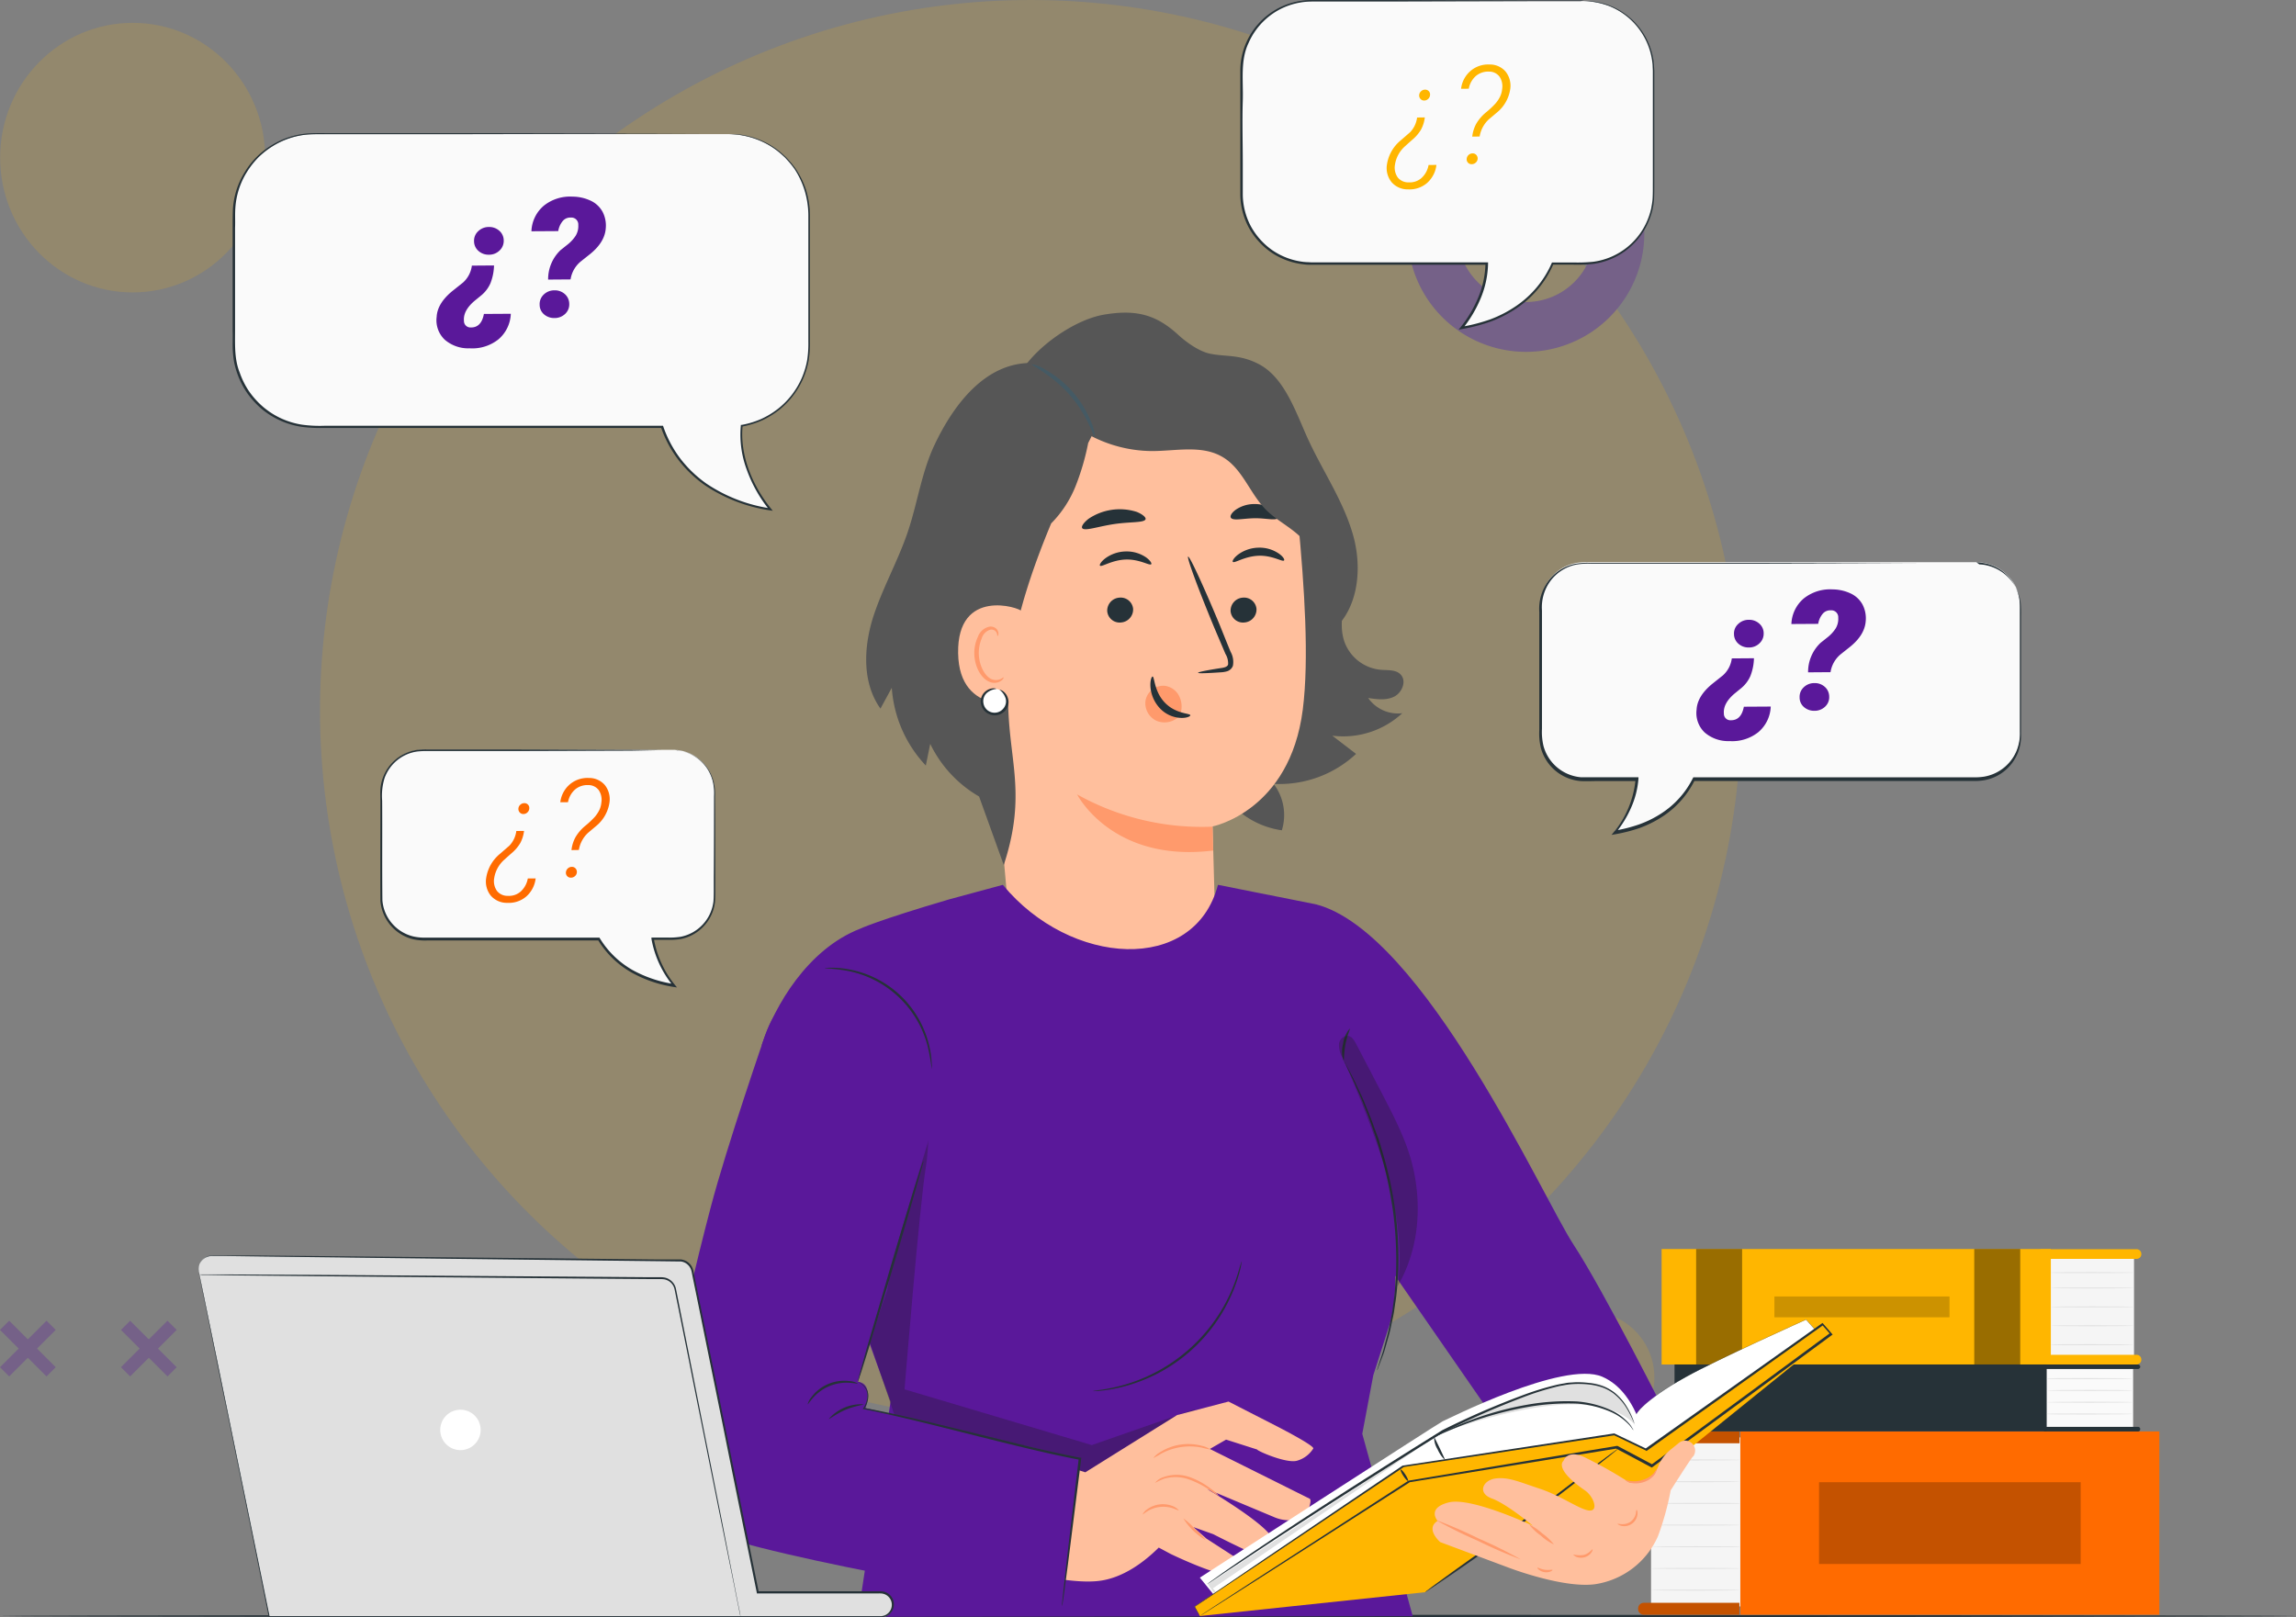 <svg xmlns="http://www.w3.org/2000/svg" width="502.424" height="354" viewBox="0 0 502.424 354">
  <rect x="0" y="0" width="502.424" height="354" fill="#808080" stroke="none"/>
  <g id="t4-i1" transform="translate(-180 -511)">
    <g id="Group_117228" data-name="Group 117228" transform="translate(561.029 511) rotate(90)" opacity="0.3">
      <ellipse id="Ellipse_5705" data-name="Ellipse 5705" cx="155.5" cy="155.5" rx="155.5" ry="155.5" fill="#ffb600" opacity="0.5"/>
      <ellipse id="Ellipse_5706" data-name="Ellipse 5706" cx="29.5" cy="29" rx="29.5" ry="29" transform="translate(5 323)" fill="#ffb600" opacity="0.5"/>
      <ellipse id="Ellipse_5707" data-name="Ellipse 5707" cx="14.5" cy="14.5" rx="14.5" ry="14.5" transform="translate(287 19)" fill="#ffb600" opacity="0.5"/>
      <g id="Group_117209" data-name="Group 117209" transform="translate(289.063 289.416)">
        <g id="Group_57690" data-name="Group 57690" transform="translate(0 0)">
          <g id="Group_57688" data-name="Group 57688" transform="translate(0 0)">
            <rect id="Rectangle_5195" data-name="Rectangle 5195" width="2.843" height="14.394" transform="translate(10.178 0) rotate(45)" fill="#5a189a"/>
          </g>
          <g id="Group_57689" data-name="Group 57689" transform="translate(0 0)">
            <rect id="Rectangle_5196" data-name="Rectangle 5196" width="2.843" height="14.394" transform="translate(12.188 10.178) rotate(135)" fill="#5a189a"/>
          </g>
        </g>
        <g id="Group_57693" data-name="Group 57693" transform="translate(0 26.475)">
          <g id="Group_57691" data-name="Group 57691" transform="translate(0 0)">
            <rect id="Rectangle_5197" data-name="Rectangle 5197" width="2.843" height="14.394" transform="translate(10.178 0) rotate(45)" fill="#5a189a"/>
          </g>
          <g id="Group_57692" data-name="Group 57692" transform="translate(0 0)">
            <rect id="Rectangle_5198" data-name="Rectangle 5198" width="2.843" height="14.394" transform="translate(12.188 10.178) rotate(135)" fill="#5a189a"/>
          </g>
        </g>
        <g id="Group_57696" data-name="Group 57696" transform="translate(0 52.95)">
          <g id="Group_57694" data-name="Group 57694" transform="translate(0 0)">
            <rect id="Rectangle_5199" data-name="Rectangle 5199" width="2.843" height="14.394" transform="translate(10.178 0) rotate(45)" fill="#5a189a"/>
          </g>
          <g id="Group_57695" data-name="Group 57695" transform="translate(0 0)">
            <rect id="Rectangle_5200" data-name="Rectangle 5200" width="2.843" height="14.394" transform="translate(12.188 10.178) rotate(135)" fill="#5a189a"/>
          </g>
        </g>
        <g id="Group_57699" data-name="Group 57699" transform="translate(0 79.425)">
          <g id="Group_57697" data-name="Group 57697" transform="translate(0 0)">
            <rect id="Rectangle_5201" data-name="Rectangle 5201" width="2.843" height="14.394" transform="translate(10.178 0) rotate(45)" fill="#5a189a"/>
          </g>
          <g id="Group_57698" data-name="Group 57698" transform="translate(0 0)">
            <rect id="Rectangle_5202" data-name="Rectangle 5202" width="2.843" height="14.394" transform="translate(12.188 10.178) rotate(135)" fill="#5a189a"/>
          </g>
        </g>
      </g>
      <g id="Group_117211" data-name="Group 117211" transform="translate(25.227 21.214)">
        <g id="Group_117210" data-name="Group 117210">
          <path id="Path_178449" data-name="Path 178449" d="M25.89,0A25.89,25.89,0,1,0,51.781,25.89,25.92,25.92,0,0,0,25.89,0Zm0,40.875A14.985,14.985,0,1,1,40.876,25.89,15,15,0,0,1,25.89,40.875Z" fill="#5a189a"/>
        </g>
      </g>
    </g>
    <g id="Group_117226" data-name="Group 117226" transform="translate(-2346.788 3964)">
      <g id="freepik--Table--inject-2">
        <path id="Path_178450" data-name="Path 178450" d="M3029.212-3099.307c0,.154-122.2.266-250.7.266s-251.722-.112-251.722-.266,123.178-.266,251.722-.266S3029.212-3099.45,3029.212-3099.307Z" fill="#263238"/>
      </g>
      <g id="freepik--Books--inject-2">
        <rect id="Rectangle_36618" data-name="Rectangle 36618" width="19.536" height="37.005" transform="translate(2888.081 -3138.409)" fill="#f5f5f5"/>
        <rect id="Rectangle_36619" data-name="Rectangle 36619" width="91.683" height="40.126" transform="translate(2907.627 -3139.709)" fill="#ff6b00"/>
        <rect id="Rectangle_36620" data-name="Rectangle 36620" width="57.257" height="17.9" transform="translate(2924.84 -3128.596)" fill="#c45200"/>
        <path id="Path_178451" data-name="Path 178451" d="M2886.425-3099.594h20.991v-2.6h-20.991a1.233,1.233,0,0,0-1.168,1.29v.01h0a1.235,1.235,0,0,0,1.159,1.3Z" fill="#c45200"/>
        <path id="Path_178452" data-name="Path 178452" d="M2907.443-3137.11H2886.27a1.07,1.07,0,0,1-1-1.126h0v-.347a1.07,1.07,0,0,1,1-1.126h21.173v2.6Z" fill="#c45200"/>
        <path id="Path_178453" data-name="Path 178453" d="M2888.091-3133.467c0,.062,4.37.113,9.763.113s9.763-.051,9.763-.113-4.37-.112-9.763-.112S2888.091-3133.467,2888.091-3133.467Z" fill="#e0e0e0"/>
        <path id="Path_178454" data-name="Path 178454" d="M2888.091-3128.708c0,.061,4.37.112,9.763.112s9.763-.051,9.763-.112-4.37-.113-9.763-.113S2888.091-3128.769,2888.091-3128.708Z" fill="#e0e0e0"/>
        <path id="Path_178455" data-name="Path 178455" d="M2888.091-3123.96c0,.062,4.37.113,9.763.113s9.763,0,9.763-.113-4.37-.112-9.763-.112S2888.091-3124.021,2888.091-3123.96Z" fill="#e0e0e0"/>
        <path id="Path_178456" data-name="Path 178456" d="M2888.091-3119.211c0,.061,4.37.112,9.763.112s9.763-.051,9.763-.112-4.37-.113-9.763-.113S2888.091-3119.273,2888.091-3119.211Z" fill="#e0e0e0"/>
        <path id="Path_178457" data-name="Path 178457" d="M2888.091-3114.463c0,.061,4.37.1,9.763.1s9.763,0,9.763-.1-4.37-.112-9.763-.112S2888.091-3114.535,2888.091-3114.463Z" fill="#e0e0e0"/>
        <path id="Path_178458" data-name="Path 178458" d="M2888.091-3109.725c0,.062,4.37.113,9.763.113s9.763-.051,9.763-.113-4.37-.112-9.763-.112S2888.091-3109.786,2888.091-3109.725Z" fill="#e0e0e0"/>
        <path id="Path_178459" data-name="Path 178459" d="M2888.091-3104.976c0,.061,4.37.112,9.763.112s9.763-.051,9.763-.112-4.37-.113-9.763-.113S2888.091-3105.038,2888.091-3104.976Z" fill="#e0e0e0"/>
        <rect id="Rectangle_36621" data-name="Rectangle 36621" width="18.85" height="22.401" transform="translate(2974.913 -3178.177)" fill="#f5f5f5"/>
        <rect id="Rectangle_36622" data-name="Rectangle 36622" width="85.174" height="25.277" transform="translate(2890.394 -3179.63)" fill="#ffb600"/>
        <path id="Path_178460" data-name="Path 178460" d="M2994.336-3177.471h-21.05v-2.118h21.05a1.023,1.023,0,0,1,1.024,1.023h0a1.023,1.023,0,0,1-.949,1.092C2994.386-3177.472,2994.361-3177.471,2994.336-3177.471Z" fill="#ffb600"/>
        <path id="Path_178461" data-name="Path 178461" d="M2994.336-3154.364h-21.05v-2.118h21.05a1.023,1.023,0,0,1,1.024,1.023h0a1.025,1.025,0,0,1-.949,1.093C2994.386-3154.364,2994.361-3154.364,2994.336-3154.364Z" fill="#ffb600"/>
        <g id="Group_117216" data-name="Group 117216" opacity="0.4">
          <rect id="Rectangle_36623" data-name="Rectangle 36623" width="10.06" height="25.277" transform="translate(2958.805 -3179.63)"/>
        </g>
        <g id="Group_117217" data-name="Group 117217" opacity="0.4">
          <rect id="Rectangle_36624" data-name="Rectangle 36624" width="10.06" height="25.277" transform="translate(2897.946 -3179.63)"/>
        </g>
        <path id="Path_178462" data-name="Path 178462" d="M2993.763-3174.462c0,.061-4.093.1-9.108.1s-9.107,0-9.107-.1,4.093-.113,9.107-.113S2993.763-3174.534,2993.763-3174.462Z" fill="#e0e0e0"/>
        <path id="Path_178463" data-name="Path 178463" d="M2993.763-3171.106c0,.062-4.093.113-9.108.113s-9.107-.051-9.107-.113,4.093-.112,9.107-.112S2993.763-3171.167,2993.763-3171.106Z" fill="#e0e0e0"/>
        <path id="Path_178464" data-name="Path 178464" d="M2993.763-3166.971c0,.061-4.093.112-9.108.112s-9.107-.051-9.107-.112,4.093-.113,9.107-.113S2993.763-3167.033,2993.763-3166.971Z" fill="#e0e0e0"/>
        <path id="Path_178465" data-name="Path 178465" d="M2993.763-3162.837c0,.061-4.093.113-9.108.113s-9.107-.052-9.107-.113,4.093-.113,9.107-.113S2993.763-3162.9,2993.763-3162.837Z" fill="#e0e0e0"/>
        <path id="Path_178466" data-name="Path 178466" d="M2993.763-3158.692c0,.061-4.093.112-9.108.112s-9.107,0-9.107-.112,4.093-.113,9.107-.113S2993.763-3158.754,2993.763-3158.692Z" fill="#e0e0e0"/>
        <g id="Group_117218" data-name="Group 117218" opacity="0.2">
          <rect id="Rectangle_36625" data-name="Rectangle 36625" width="38.315" height="4.554" transform="translate(2915.077 -3169.243)"/>
        </g>
        <rect id="Rectangle_36626" data-name="Rectangle 36626" width="19.137" height="13.652" transform="translate(2974.432 -3153.862)" fill="#fafafa"/>
        <rect id="Rectangle_36627" data-name="Rectangle 36627" width="81.439" height="14.644" transform="translate(2893.219 -3154.364)" fill="#263238"/>
        <path id="Path_178467" data-name="Path 178467" d="M2974.053-3153.371h20.57a.491.491,0,0,0,.5-.481v-.01h0a.5.5,0,0,0-.5-.5h-20.57Z" fill="#263238"/>
        <path id="Path_178468" data-name="Path 178468" d="M2974.053-3140.7h20.631a.43.43,0,0,1,.43.43h0v.133a.43.43,0,0,1-.43.43h-20.631v-.993Z" fill="#263238"/>
        <path id="Path_178469" data-name="Path 178469" d="M2993.569-3151.273c0,.061-4.237.112-9.456.112s-9.466,0-9.466-.112,4.237-.113,9.466-.113S2993.569-3151.334,2993.569-3151.273Z" fill="#e0e0e0"/>
        <path id="Path_178470" data-name="Path 178470" d="M2993.569-3148.684c0,.061-4.237.113-9.456.113s-9.466-.052-9.466-.113,4.237-.113,9.466-.113S2993.569-3148.745,2993.569-3148.684Z" fill="#e0e0e0"/>
        <path id="Path_178471" data-name="Path 178471" d="M2993.569-3146.1c0,.061-4.237.112-9.456.112s-9.466-.051-9.466-.112,4.237-.113,9.466-.113S2993.569-3146.167,2993.569-3146.1Z" fill="#e0e0e0"/>
        <path id="Path_178472" data-name="Path 178472" d="M2993.569-3143.526c0,.071-4.237.112-9.456.112s-9.466,0-9.466-.112,4.237-.1,9.466-.1S2993.569-3143.588,2993.569-3143.526Z" fill="#e0e0e0"/>
      </g>
      <path id="Path_178473" data-name="Path 178473" d="M2968.859-3320.383v28.112h0a9.6,9.6,0,0,1-9.6,9.6h-61.882c-1.945,4.073-6.662,9.957-17.295,11.666,0,0,4.482-5.147,4.861-11.666h-11.472a9.6,9.6,0,0,1-9.6-9.6v-28.081h0a9.6,9.6,0,0,1,9.6-9.6h85.788A9.6,9.6,0,0,1,2968.859-3320.383Z" fill="#fafafa"/>
      <path id="Path_178474" data-name="Path 178474" d="M2959.915-3329.47a7.888,7.888,0,0,1,1.73.235,9.642,9.642,0,0,1,7.317,8.187,25.352,25.352,0,0,1,.081,2.814v25.819a10.285,10.285,0,0,1-.808,4.462,10,10,0,0,1-2.886,3.756,9.675,9.675,0,0,1-4.492,1.985,13.944,13.944,0,0,1-2.518.144h-60.951l.235-.144a20.113,20.113,0,0,1-7.1,7.972,24.567,24.567,0,0,1-4.953,2.467,34.954,34.954,0,0,1-5.434,1.381l-.7.123.45-.563a21.182,21.182,0,0,0,4.8-11.513l.266.287h-8.381c-1.331,0-2.62.082-3.981,0a9.865,9.865,0,0,1-8.627-7.266,13.454,13.454,0,0,1-.338-3.868v-25.881a10.232,10.232,0,0,1,1.965-6.764,9.772,9.772,0,0,1,5.792-3.736,15.418,15.418,0,0,1,3.4-.225h39.061l33.239.082h0l-33.239.092h-38.979a14.723,14.723,0,0,0-3.295.225,9.346,9.346,0,0,0-5.506,3.551,9.743,9.743,0,0,0-1.852,6.478v25.881a13.29,13.29,0,0,0,.327,3.735,9.313,9.313,0,0,0,8.187,6.867h12.6v.286a19.057,19.057,0,0,1-1.616,6.386,23.468,23.468,0,0,1-3.316,5.434l-.235-.43a32.243,32.243,0,0,0,5.331-1.361,23.241,23.241,0,0,0,4.851-2.405,19.58,19.58,0,0,0,6.918-7.757l.071-.143h61.126a13.819,13.819,0,0,0,2.456-.133,9.413,9.413,0,0,0,7.081-5.485,10.033,10.033,0,0,0,.8-4.319v-25.819c0-.972.02-1.914-.062-2.794a9.54,9.54,0,0,0-7.163-8.187,15.689,15.689,0,0,0-2.3-.337Z" fill="#263238"/>
      <path id="Path_178475" data-name="Path 178475" d="M2873.375-3452.754h-59.661a15.268,15.268,0,0,0-15.269,15.268v26.966a15.259,15.259,0,0,0,15.259,15.258h38.478c0,7.8-5.506,14.092-5.506,14.092,12.833-2.047,17.94-9.518,19.9-14.092h6.847a15.257,15.257,0,0,0,15.268-15.248v-27.027a15.268,15.268,0,0,0-15.319-15.217Z" fill="#fafafa"/>
      <path id="Path_178476" data-name="Path 178476" d="M2873.375-3452.754a3.563,3.563,0,0,1,.389,0h1.136a15.807,15.807,0,0,1,4.3,1.023,15.352,15.352,0,0,1,9.518,12.853c0,.451.051.911.071,1.372v24.468c0,1.239,0,2.5-.061,3.8a18.151,18.151,0,0,1-.287,1.944,13.836,13.836,0,0,1-.552,1.9,15.412,15.412,0,0,1-12.455,10.151,30.653,30.653,0,0,1-4.441.164h-4.482l.215-.143a22.375,22.375,0,0,1-7.86,9.548,27.216,27.216,0,0,1-5.782,3.019,37.627,37.627,0,0,1-6.437,1.678l-.675.123.44-.543a26.584,26.584,0,0,0,3.807-6.385,20.3,20.3,0,0,0,1.627-7.542l.266.266h-38.4a9.788,9.788,0,0,1-1.893-.123,15.535,15.535,0,0,1-6.959-2.651,16.028,16.028,0,0,1-4.871-5.485,15.833,15.833,0,0,1-1.791-6.989v-27.1a15.343,15.343,0,0,1,1.31-6.294,15.588,15.588,0,0,1,8.739-8.278A16.247,16.247,0,0,1,2814-3453h16.077l31.724.082h11.615l-.767.164H2861.8l-31.724.082H2814a15.558,15.558,0,0,0-5.6,1.023,15.1,15.1,0,0,0-8.412,8.1c-1.822,3.8-1.106,8.258-1.249,12.649s0,8.954,0,13.58v7.02a15.242,15.242,0,0,0,1.729,6.744,15.485,15.485,0,0,0,4.708,5.3,15.2,15.2,0,0,0,6.723,2.558c.6.082,1.228.072,1.832.123h38.683v.266a20.747,20.747,0,0,1-1.668,7.726,27.171,27.171,0,0,1-3.9,6.529l-.235-.419a38.487,38.487,0,0,0,6.345-1.648,26.386,26.386,0,0,0,5.669-2.957,21.964,21.964,0,0,0,7.716-9.333l.061-.144h4.667a34.068,34.068,0,0,0,4.38-.153,15,15,0,0,0,12.127-9.835,14.888,14.888,0,0,0,.542-1.862c.113-.624.225-1.259.287-1.883.092-1.259.061-2.528.071-3.766v-24.458l-.061-1.351a15.228,15.228,0,0,0-9.3-12.731A16.782,16.782,0,0,0,2873.375-3452.754Z" fill="#263238"/>
      <g id="Group_117219" data-name="Group 117219">
        <path id="Path_178477" data-name="Path 178477" d="M2674.011-3288.892a9.15,9.15,0,0,1,9.149,9.149v23.046a9.138,9.138,0,0,1-9.149,9.128H2669.6a22.6,22.6,0,0,0,4.738,10.234c-9.4-1.566-14.143-6.325-16.5-10.234h-38.5a9.138,9.138,0,0,1-9.139-9.138v-23.036h0a9.149,9.149,0,0,1,9.149-9.149Z" fill="#fafafa"/>
        <path id="Path_178478" data-name="Path 178478" d="M2675-3288.759a9.339,9.339,0,0,1,2.9.788,9.209,9.209,0,0,1,3.7,3.07,9.482,9.482,0,0,1,1.31,2.8,11.653,11.653,0,0,1,.348,3.48c.051,4.912.051,10.878.051,17.714v2.609a27.009,27.009,0,0,1-.062,2.712,9.2,9.2,0,0,1-2.292,5.117,9.374,9.374,0,0,1-5.117,2.978,14.89,14.89,0,0,1-3.07.184h-3.131l.225-.266a22,22,0,0,0,4.666,10.193l.4.5-.624-.1a27.648,27.648,0,0,1-9.282-3.152,20.31,20.31,0,0,1-7.388-7.164l.215.133h-37.588a12.256,12.256,0,0,1-2.978-.245,9.417,9.417,0,0,1-7.246-8.4c-.051-7.614,0-14.879,0-21.838,0-.88-.061-1.72,0-2.61a8.726,8.726,0,0,1,.553-2.558,9.375,9.375,0,0,1,7.491-6.059,16.019,16.019,0,0,1,2.405-.092h19.485l24.908.082,6.775.051h0l-6.806.133-24.908.082H2620.4a17.753,17.753,0,0,0-2.343.1,8.9,8.9,0,0,0-7.1,5.771,13.084,13.084,0,0,0-.542,5c.051,6.938-.031,14.275.051,21.8a8.863,8.863,0,0,0,6.846,7.921,11.464,11.464,0,0,0,2.856.235h37.792l.072.123a19.962,19.962,0,0,0,7.163,6.969,27.01,27.01,0,0,0,9.118,3.07l-.225.4a22.383,22.383,0,0,1-4.748-10.305v-.266h3.4a16.1,16.1,0,0,0,3.008-.174,8.966,8.966,0,0,0,7.164-7.747c.071-.88.071-1.78.071-2.661v-2.609c.051-6.836.051-12.8.051-17.714a11.428,11.428,0,0,0-.307-3.418,9.3,9.3,0,0,0-1.248-2.753,9.2,9.2,0,0,0-3.592-3.07,10.553,10.553,0,0,0-3.868-.952A4.457,4.457,0,0,1,2675-3288.759Z" fill="#263238"/>
      </g>
      <path id="Path_178479" data-name="Path 178479" d="M2686.255-3423.65h-90.649a17.623,17.623,0,0,0-17.623,17.622h0v28.859a17.632,17.632,0,0,0,17.623,17.632h76.1c1.628,4.831,7.01,15.351,23.681,18.052,0,0-7.327-8.4-6.253-18.307a17.624,17.624,0,0,0,14.747-17.4v-28.858A17.623,17.623,0,0,0,2686.255-3423.65Z" fill="#fafafa"/>
      <path id="Path_178480" data-name="Path 178480" d="M2686.255-3423.65h1.473a16.811,16.811,0,0,1,4.206.839,17.234,17.234,0,0,1,6.018,3.449l.777.706c.256.256.491.532.747.809a19.836,19.836,0,0,1,1.433,1.79,19.164,19.164,0,0,1,2.231,4.513,19.618,19.618,0,0,1,.88,5.547v27.733a24.633,24.633,0,0,1-.256,4.042,17.916,17.916,0,0,1-6.4,10.879,19.082,19.082,0,0,1-3.837,2.364,19.618,19.618,0,0,1-4.421,1.35l.184-.194c-.614,6.222,1.955,12.843,6.212,18.134l.389.491-.6-.1a34.652,34.652,0,0,1-14.215-5.475,26.645,26.645,0,0,1-5.792-5.516,25.608,25.608,0,0,1-3.868-7.225l.235.174h-73.917a31.236,31.236,0,0,1-4.881-.236,17.843,17.843,0,0,1-8.791-3.909,19.315,19.315,0,0,1-3.224-3.551,17.987,17.987,0,0,1-2.138-4.247,19.051,19.051,0,0,1-.645-2.272,20.483,20.483,0,0,1-.3-2.343c-.123-1.576,0-3.07-.061-4.636v-22.36c0-1.443,0-2.886.061-4.35a17.335,17.335,0,0,1,2.61-8.115,17.312,17.312,0,0,1,5.864-5.853,17.654,17.654,0,0,1,7.644-2.559c1.341-.092,2.651-.092,3.95-.082h32.226l41.1.082h11.165l-11.165.051-41.1.082h-32.185c-1.3,0-2.609,0-3.9.092a17.208,17.208,0,0,0-7.45,2.508,18.091,18.091,0,0,0-3.183,2.486,18.486,18.486,0,0,0-2.527,3.224,16.883,16.883,0,0,0-2.518,7.89c-.1,1.4,0,2.865-.061,4.319v22.606c0,3.07-.154,6.14,1.023,9.077a17.55,17.55,0,0,0,2.047,4.093,18.214,18.214,0,0,0,3.131,3.449,17.183,17.183,0,0,0,8.494,3.848,28.735,28.735,0,0,0,4.8.235h74.152l.062.174a25.246,25.246,0,0,0,3.776,7.071,26.328,26.328,0,0,0,5.68,5.424,34.087,34.087,0,0,0,14.009,5.414l-.215.378a30.1,30.1,0,0,1-4.994-8.872,21.852,21.852,0,0,1-1.289-9.62V-3360h.164a18.681,18.681,0,0,0,4.318-1.31,18.46,18.46,0,0,0,3.756-2.3,17.52,17.52,0,0,0,5.117-6.7,17.816,17.816,0,0,0,1.166-3.909,23.66,23.66,0,0,0,.256-3.981v-27.733a19.063,19.063,0,0,0-.849-5.464,18.671,18.671,0,0,0-2.108-4.513,19.2,19.2,0,0,0-1.4-1.781c-.246-.266-.481-.542-.727-.8l-.767-.706a17.218,17.218,0,0,0-5.936-3.47,18.177,18.177,0,0,0-4.175-.9Z" fill="#263238"/>
      <g id="freepik--Character--inject-2">
        <path id="Path_178481" data-name="Path 178481" d="M2833.639-3296.9a7.963,7.963,0,0,1-7.461-3.336c1.924.3,4,.573,5.731-.317s2.722-3.439,1.361-4.831c-1.023-1.084-2.814-.9-4.329-1.023a9.352,9.352,0,0,1-7.961-6.14c-1.28-3.684-.1-7.706.358-11.584a31.912,31.912,0,0,0-13.365-29.361l-24.274-14.03c-8.811,11.257-11.554,26.464-9.732,40.648s7.849,27.518,15.084,39.911a47.006,47.006,0,0,0,7.327,10.08,18.7,18.7,0,0,0,10.909,5.608,11.259,11.259,0,0,0-1.8-10.162,24.558,24.558,0,0,0,18.042-6.56l-5.209-3.991A18.994,18.994,0,0,0,2833.639-3296.9Z" fill="#565656"/>
        <path id="Path_178482" data-name="Path 178482" d="M2740.124-3336.5c.43-10.152,6.744-18.645,16.507-21.439l30.445-8.7c13.211-1.811,22.514,14.245,23.772,27.518,1.392,14.757,2.426,30.333,1.024,41.416-2.835,22.278-19.741,25.584-19.741,25.584s.563,20.078.737,26.556l-15.494,32.42-30.005-41.416-7.317-81.674C2740.032-3336.613,2740.1-3336,2740.124-3336.5Z" fill="#ffbf9d"/>
        <path id="Path_178483" data-name="Path 178483" d="M2801.74-3319.718a2.855,2.855,0,0,1-2.66,2.958,2.722,2.722,0,0,1-3-2.41l-.007-.067a2.865,2.865,0,0,1,2.651-2.957,2.733,2.733,0,0,1,3.013,2.419Z" fill="#263238"/>
        <path id="Path_178484" data-name="Path 178484" d="M2807.768-3330.34c-.338.389-2.538-1.146-5.6-1.024s-5.26,1.709-5.6,1.341c-.174-.164.163-.839,1.125-1.586a7.807,7.807,0,0,1,4.462-1.525,7.473,7.473,0,0,1,4.472,1.289C2807.6-3331.169,2807.942-3330.5,2807.768-3330.34Z" fill="#263238"/>
        <path id="Path_178485" data-name="Path 178485" d="M2774.744-3319.718a2.855,2.855,0,0,1-2.66,2.958,2.724,2.724,0,0,1-3-2.41l-.006-.067a2.855,2.855,0,0,1,2.65-2.957,2.733,2.733,0,0,1,3.014,2.419Z" fill="#263238"/>
        <path id="Path_178486" data-name="Path 178486" d="M2778.705-3329.511c-.338.389-2.548-1.136-5.6-1.024s-5.26,1.709-5.608,1.341c-.164-.164.174-.839,1.136-1.586a7.789,7.789,0,0,1,4.462-1.525,7.506,7.506,0,0,1,4.472,1.289C2778.5-3330.34,2778.879-3329.675,2778.705-3329.511Z" fill="#263238"/>
        <path id="Path_178487" data-name="Path 178487" d="M2788.959-3305.749c0-.164,1.872-.553,4.943-1.023.777-.1,1.514-.287,1.627-.819a3.972,3.972,0,0,0-.584-2.3l-2.5-5.874c-3.469-8.381-6.007-15.268-5.669-15.411s3.428,6.539,6.9,14.91c.829,2.047,1.638,4.093,2.4,5.925a4.518,4.518,0,0,1,.5,3.07,1.983,1.983,0,0,1-1.248,1.187,5.905,5.905,0,0,1-1.32.225C2790.9-3305.647,2788.979-3305.575,2788.959-3305.749Z" fill="#263238"/>
        <path id="Path_178488" data-name="Path 178488" d="M2762.484-3279.131s7.645,15.022,29.78,12.28l-.143-5.219A55.95,55.95,0,0,1,2762.484-3279.131Z" fill="#ff9a6c"/>
        <path id="Path_178489" data-name="Path 178489" d="M2777.477-3339.376c-.277.839-3.347.542-6.928,1.084s-6.448,1.607-6.949.88c-.225-.348.256-1.146,1.4-2.046a12.207,12.207,0,0,1,10.571-1.494C2776.863-3340.41,2777.548-3339.776,2777.477-3339.376Z" fill="#263238"/>
        <path id="Path_178490" data-name="Path 178490" d="M2806.509-3339.673c-.522.716-2.65.061-5.188.1s-4.667.614-5.178-.1c-.236-.348.082-1.024,1.023-1.74a7.167,7.167,0,0,1,4.175-1.269,7.282,7.282,0,0,1,4.176,1.269C2806.417-3340.717,2806.734-3340.011,2806.509-3339.673Z" fill="#263238"/>
        <path id="Path_178491" data-name="Path 178491" d="M2777.477-3299.773a3.981,3.981,0,0,1,4.032-3.141,4.091,4.091,0,0,1,3.274,2.19,5.116,5.116,0,0,1,.3,3.991l-.051.286a4.553,4.553,0,0,1-5.117,1.228A4.236,4.236,0,0,1,2777.477-3299.773Z" fill="#ff9a6c"/>
        <path id="Path_178492" data-name="Path 178492" d="M2787.26-3296.447c0-.47-3.07-.235-5.506-2.7s-2.313-5.792-2.753-5.782c-.194,0-.542.778-.47,2.18a7.7,7.7,0,0,0,2.128,4.83,6.663,6.663,0,0,0,4.595,2.046C2786.554-3295.833,2787.291-3296.242,2787.26-3296.447Z" fill="#263238"/>
        <path id="Path_178493" data-name="Path 178493" d="M2750.358-3371.827c3.428-5.444,11.512-11.124,17.847-12.28,7.225-1.259,11.574,0,16.323,4.308,0,0,3.694,3.561,7.163,4.237s6.355.1,10.49,2.22c5.638,2.886,8.115,10.428,10.724,16.2,3.255,7.164,7.88,13.774,10,21.358s1.023,16.905-5.394,21.49c1.095-5.813,2.047-12.209-.388-17.469a15.214,15.214,0,0,1-.389,6.294c-1.2-3.408-2.456-6.928-4.933-9.568-2.333-2.487-5.567-3.971-7.982-6.386-3.531-3.551-5.117-8.965-9.466-11.533-4.472-2.682-10.121-1.351-15.351-1.321a29.407,29.407,0,0,1-22.851-11.011l1.289-.112A36.755,36.755,0,0,1,2750.358-3371.827Z" fill="#565656"/>
        <path id="Path_178494" data-name="Path 178494" d="M2717.743-3317.579c2.047-6.529,5.485-12.495,7.675-18.953,2.129-6.293,3.009-13.017,5.834-19.024,3.806-8.084,10.919-18.553,21.992-17.98l.757.665a23.823,23.823,0,0,1,11.165,1.33l.174,8.638,2.118,1.872c-.89,1.709-1.729,3.367-2.548,4.994a53.471,53.471,0,0,1-2.784,9.507,24.55,24.55,0,0,1-5.311,8.085c-19.086,45.693-1.781,48.579-10.377,74.766l-5.4-14.992a26.735,26.735,0,0,1-10.694-11.523c-.317,1.576-.645,3.162-.962,4.749a27.566,27.566,0,0,1-7.45-17.019l-2.477,4.554C2715.482-3303.477,2715.758-3311.06,2717.743-3317.579Z" fill="#565656"/>
        <path id="Path_178495" data-name="Path 178495" d="M2750.307-3319.247c-.3-.747-14.092-5.281-13.857,9.21.225,14.1,14.327,10.93,14.389,10.52S2750.307-3319.247,2750.307-3319.247Z" fill="#ffbf9d"/>
        <path id="Path_178496" data-name="Path 178496" d="M2746.387-3304.756c-.061,0-.246.174-.655.378a2.466,2.466,0,0,1-1.832.072c-1.5-.522-2.8-2.865-2.916-5.4a8.184,8.184,0,0,1,.614-3.531,2.845,2.845,0,0,1,1.811-1.924,1.249,1.249,0,0,1,1.463.645c.195.4.113.675.185.706s.307-.246.174-.829a1.6,1.6,0,0,0-.563-.87,1.914,1.914,0,0,0-1.372-.337,3.467,3.467,0,0,0-2.527,2.241,8.371,8.371,0,0,0-.768,3.95c.144,2.835,1.648,5.465,3.7,6.017a2.619,2.619,0,0,0,2.241-.419C2746.367-3304.367,2746.438-3304.736,2746.387-3304.756Z" fill="#ff9a6c"/>
        <path id="Path_178497" data-name="Path 178497" d="M2744.852-3302.218a2.793,2.793,0,0,0-3.2,2.313,2.793,2.793,0,0,0,2.313,3.2,2.794,2.794,0,0,0,3.2-2.313,2.794,2.794,0,0,0-1.648-3.009" fill="#fff"/>
        <path id="Path_178498" data-name="Path 178498" d="M2745.517-3302.024a3.781,3.781,0,0,1,1.32,1.852,2.4,2.4,0,0,1-.481,2.231,2.464,2.464,0,0,1-3.465.393,2.464,2.464,0,0,1-.915-1.651,2.424,2.424,0,0,1,.768-2.149,3.8,3.8,0,0,1,2.108-.87,1.213,1.213,0,0,0-.665-.133,2.87,2.87,0,0,0-1.74.665,2.8,2.8,0,0,0-1.023,2.568,3.07,3.07,0,0,0,3.441,2.648,3.07,3.07,0,0,0,1.972-1.092,2.8,2.8,0,0,0,.471-2.743,2.833,2.833,0,0,0-1.126-1.484C2745.753-3302.034,2745.527-3302.065,2745.517-3302.024Z" fill="#263238"/>
        <path id="Path_178499" data-name="Path 178499" d="M2766.343-3357.5c-.287.112-1.587-4.667-5.516-9.1s-8.423-6.437-8.279-6.693a7.887,7.887,0,0,1,2.978,1.188,22.907,22.907,0,0,1,10.039,11.5A8.027,8.027,0,0,1,2766.343-3357.5Z" fill="#455a64"/>
        <path id="Path_178500" data-name="Path 178500" d="M2814.717-3255.082c-1.341-.348,15.544,78.685,15.544,78.685l27.631,39.911H2884.3l7.593-5.874s-14.132-28.122-20.8-38.273S2838.295-3249.024,2814.717-3255.082Z" fill="#5a189a"/>
        <path id="Path_178501" data-name="Path 178501" d="M2814.717-3255.082l-21.409-4.258c-5.117,19.628-32.328,17.9-47.074,0l-11.81,3.2c-15.78,4.647-19.444,6.417-19.444,6.417-11.492,4.492-18.645,16.834-21.49,25.389l28.173,78.124-7.164,47.074,121.432-.133-11.042-39.911,2.415-12.843,3.571-11.124c3.562-11.431-1.238-32.4-4.738-43.861l-3.807-16.619Z" fill="#5a189a"/>
        <g id="Group_117220" data-name="Group 117220" opacity="0.3">
          <path id="Path_178502" data-name="Path 178502" d="M2729.379-3222.038s1.371,16.373,0,24.56-4.656,48.559-4.656,48.559l40.985,12.2,22.514-7.849L2775.113-3113l-23.937,3.429-27.078-29.012-7-20.816,3.847-11.256Z" fill="#1a1a1a"/>
        </g>
        <path id="Path_178503" data-name="Path 178503" d="M2813.356-3124.993l-21.818-10.879,3.551-2.046,6.795,2.169c0,.307,6.334,3.07,8.668,2.467a6.142,6.142,0,0,0,3.612-2.682c.328-.634-8.023-4.9-8.023-4.9l-10.52-5.382-11.257,2.957-20.078,12.526-15.054-4.687c-.379.624-5.762,24.417-5.762,24.417s14.788,4.841,23.282,4.094c5.772-.481,10.725-4.493,13.6-7.348l2.579,1.382s9.435,4.594,13.447,4.779,1.412-3.592,1.412-3.592l-7.01-4.534-2.855-2.517,4.339,1.545s7.358,3.766,8.852,4.186c1.914.532,3.428.112,4.155-2.559s-14.327-11.492-14.327-11.492l14.665,6.14a8.282,8.282,0,0,0,4.329.624,3.5,3.5,0,0,0,3-1.872C2814.021-3124.891,2813.356-3124.993,2813.356-3124.993Z" fill="#ffbf9d"/>
        <path id="Path_178504" data-name="Path 178504" d="M2779.155-3133.876a4.89,4.89,0,0,1,1.484-1.279,11.483,11.483,0,0,1,9.21-1.382,4.635,4.635,0,0,1,1.791.788,18.1,18.1,0,0,1-1.883-.419,13.222,13.222,0,0,0-8.883,1.33A17.356,17.356,0,0,1,2779.155-3133.876Z" fill="#ff9a6c"/>
        <path id="Path_178505" data-name="Path 178505" d="M2793.523-3125.628a9.959,9.959,0,0,1-1.934-1.187,20.107,20.107,0,0,0-4.79-2.446,8.952,8.952,0,0,0-5.229-.112,16.534,16.534,0,0,0-2.047.941,3.881,3.881,0,0,1,1.9-1.289,8.525,8.525,0,0,1,5.526-.051,16.375,16.375,0,0,1,4.851,2.65A8.841,8.841,0,0,1,2793.523-3125.628Z" fill="#ff9a6c"/>
        <path id="Path_178506" data-name="Path 178506" d="M2784.732-3122.414a9.529,9.529,0,0,1-1.187-.44,6.726,6.726,0,0,0-2.906-.328,6.565,6.565,0,0,0-2.773.952c-.655.4-1.024.747-1.024.685a2.6,2.6,0,0,1,.839-1.023,5.874,5.874,0,0,1,6.048-.665C2784.425-3122.844,2784.773-3122.455,2784.732-3122.414Z" fill="#ff9a6c"/>
        <path id="Path_178507" data-name="Path 178507" d="M2790.627-3115.926a14.051,14.051,0,0,1-4.892-4.749,15.679,15.679,0,0,1,2.528,2.293A15.046,15.046,0,0,1,2790.627-3115.926Z" fill="#ff9a6c"/>
        <path id="Path_178508" data-name="Path 178508" d="M2731.548-3208.622c6.059-32.226-28.94-41.589-37.321-17.827,0,0-8.382,24.223-11.923,37.711-3.295,12.556-7.163,28.654-9.691,44.25-1.75,10.765,1.187,23.537,7.3,26.126,15.954,6.775,79.249,16.906,79.249,16.906l3.929-32.267-46.91-11.093s1.954-5.28-1.658-5.771l11.308-39.164Z" fill="#5a189a"/>
        <path id="Path_178509" data-name="Path 178509" d="M2714.52-3150.587l.419.2a2.28,2.28,0,0,1,.481.307,2.752,2.752,0,0,1,.594.532,3.075,3.075,0,0,1,.788,2.047,5.376,5.376,0,0,1-.911,2.865l-.092-.225c3.817.686,9.067,1.832,15.227,3.316l20.856,5.117c3.91.931,7.7,1.78,11.257,2.466h.246v.235l-2.906,23.108c-.379,2.824-.676,5.117-.891,6.713-.112.747-.2,1.341-.266,1.8a2.63,2.63,0,0,1-.122.614,4.669,4.669,0,0,1,0-.624c.051-.461.1-1.023.184-1.811.174-1.617.43-3.9.737-6.734.685-5.782,1.627-13.836,2.722-23.128l.2.287c-3.561-.676-7.368-1.525-11.257-2.446-7.593-1.812-14.685-3.643-20.835-5.168s-11.38-2.722-15.177-3.48h-.2l.112-.184a5.168,5.168,0,0,0,.921-2.7,2.98,2.98,0,0,0-.675-1.955,3.367,3.367,0,0,0-.542-.542,2.7,2.7,0,0,0-.461-.338A2.027,2.027,0,0,1,2714.52-3150.587Z" fill="#263238"/>
        <path id="Path_178510" data-name="Path 178510" d="M2728.857-3198.859a1.554,1.554,0,0,1-.092.5l-.41,1.443-1.463,5.2c-1.248,4.38-3.009,10.428-4.994,17.09s-3.8,12.69-5.117,17.049c-.665,2.108-1.217,3.848-1.617,5.117-.194.552-.348,1.023-.47,1.392a2.113,2.113,0,0,1-.2.47,1.581,1.581,0,0,1,.092-.5l.369-1.423c.368-1.31.859-3.07,1.453-5.2,1.259-4.38,3.07-10.428,4.994-17.09s3.807-12.69,5.117-17.049c.665-2.109,1.217-3.848,1.617-5.117.184-.553.337-1.024.47-1.392S2728.836-3198.869,2728.857-3198.859Z" fill="#263238"/>
        <path id="Path_178511" data-name="Path 178511" d="M2730.668-3219a42.09,42.09,0,0,0-.911-5.117,22.512,22.512,0,0,0-17.4-16.373,39.969,39.969,0,0,0-5.2-.594,6.2,6.2,0,0,1,1.412-.112,19.966,19.966,0,0,1,3.858.337,22.105,22.105,0,0,1,17.673,16.64,19.97,19.97,0,0,1,.563,3.838A7.149,7.149,0,0,1,2730.668-3219Z" fill="#263238"/>
        <path id="Path_178512" data-name="Path 178512" d="M2714.52-3150.178c0,.082-.727-.113-1.873-.174a9.754,9.754,0,0,0-7.921,3.264c-.767.86-1.126,1.484-1.2,1.443a4.093,4.093,0,0,1,.911-1.678,8.861,8.861,0,0,1,3.663-2.8,9.052,9.052,0,0,1,4.585-.6A3.952,3.952,0,0,1,2714.52-3150.178Z" fill="#263238"/>
        <path id="Path_178513" data-name="Path 178513" d="M2715.717-3145.645c0,.164-1.852.328-3.94,1.218s-3.52,2.108-3.623,1.985A9.378,9.378,0,0,1,2715.717-3145.645Z" fill="#263238"/>
        <path id="Path_178514" data-name="Path 178514" d="M2820.847-3220.81a3.236,3.236,0,0,1,.368.614c.256.46.573,1.023.972,1.8s.931,1.75,1.453,2.906,1.187,2.436,1.771,3.909,1.3,3.071,1.913,4.851c.307.88.666,1.781,1.024,2.733s.6,1.934.911,2.947a88.665,88.665,0,0,1,2.9,13.4,81.266,81.266,0,0,1,.573,13.692c-.174,2.1-.277,4.094-.594,5.956-.143.931-.245,1.832-.409,2.681s-.358,1.668-.522,2.456c-.287,1.566-.747,2.937-1.075,4.155-.184.614-.327,1.177-.5,1.7s-.358.962-.512,1.392l-.726,1.913a3.678,3.678,0,0,1-.277.655,2.9,2.9,0,0,1,.185-.685c.153-.5.358-1.147.624-1.955.143-.42.3-.89.46-1.4s.3-1.085.461-1.7c.307-1.218.727-2.589,1.023-4.155.154-.777.318-1.6.481-2.445s.246-1.74.379-2.671c.3-1.842.379-3.828.542-5.915a83.677,83.677,0,0,0-.614-13.611,93.69,93.69,0,0,0-2.834-13.3c-.3-1.023-.6-1.975-.891-2.926s-.634-1.853-.941-2.733c-.594-1.77-1.259-3.377-1.842-4.851s-1.2-2.783-1.7-3.939-.972-2.139-1.361-2.938-.655-1.371-.88-1.842A4.638,4.638,0,0,1,2820.847-3220.81Z" fill="#263238"/>
        <path id="Path_178515" data-name="Path 178515" d="M2822.156-3227.882c.133.082-.583,1.525-.951,3.459s-.266,3.541-.42,3.551a6.28,6.28,0,0,1-.1-3.653A6.379,6.379,0,0,1,2822.156-3227.882Z" fill="#263238"/>
        <g id="Group_117221" data-name="Group 117221" opacity="0.3">
          <path id="Path_178516" data-name="Path 178516" d="M2835.808-3198.235c-1.32-5.2-3.8-10-6.253-14.757q-3.018-5.8-6.027-11.553c-.389-.737-.87-1.556-1.689-1.72a1.942,1.942,0,0,0-2.047,1.791,5.575,5.575,0,0,0,.727,2.906,212.545,212.545,0,0,1,9.149,23.63c2.507,7.859,4.308,18.359,2.906,26.484C2837.292-3179.385,2838.059-3189.25,2835.808-3198.235Z" fill="#1a1a1a"/>
        </g>
        <path id="Path_178517" data-name="Path 178517" d="M2798.517-3176.959a1.369,1.369,0,0,1-.062.47c-.061.3-.122.747-.276,1.321a31.784,31.784,0,0,1-1.555,4.727,35.6,35.6,0,0,1-23.978,20.918,32.88,32.88,0,0,1-4.891.9c-.584.072-1.024.072-1.351.093a1.62,1.62,0,0,1-.481,0,16.875,16.875,0,0,1,1.8-.287,39.172,39.172,0,0,0,4.83-1.023,36.564,36.564,0,0,0,23.722-20.693,38.708,38.708,0,0,0,1.668-4.687A15.412,15.412,0,0,1,2798.517-3176.959Z" fill="#263238"/>
        <path id="Path_178518" data-name="Path 178518" d="M2924.687-3161.22l-2.682-2.947s-19.617,8.811-26.29,12.546c-9.629,5.383-10.857,8.125-10.857,8.125l-1.269,6.141,4.533,3.07Z" fill="#fff"/>
        <path id="Path_178519" data-name="Path 178519" d="M2888.122-3134.316h0l-4.544-3.07h0l1.269-6.14a7.473,7.473,0,0,1,1.822-2.047,51.266,51.266,0,0,1,9.036-6.089c6.6-3.694,26.1-12.464,26.3-12.557h0l2.712,3.019h0Zm-4.5-3.07,4.493,3.07,36.534-26.853-2.651-3c-.675.3-19.761,8.893-26.269,12.536a51.122,51.122,0,0,0-9.026,6.078,8.054,8.054,0,0,0-1.812,2.047Z" fill="#263238"/>
        <path id="Path_178520" data-name="Path 178520" d="M2887.262-3134.93s-1.34-13.048-9.834-16.742-34.405,9.568-34.958,9.752-53.122,34.211-53.122,34.211l2.916,3.582,47.781-5.8Z" fill="#fff"/>
        <path id="Path_178521" data-name="Path 178521" d="M2791.1-3106.256l51.914-33.77s27.529-13.908,35.194-9.446,6.836,13.017,6.836,13.017L2835-3107.75l-41.457,5.025Z" fill="#e0e0e0"/>
        <path id="Path_178522" data-name="Path 178522" d="M2884.673-3140.937s-4.257-7-22.565-3.858a114.735,114.735,0,0,0-20.272,5.567l-49.643,33.863,1.719,2.046,78.8-29.349,12.373-2.456,1.023-2.17Z" fill="#fff"/>
        <path id="Path_178523" data-name="Path 178523" d="M2788.181-3101.374l45.632-30.731,46.246-7,6.99,3.346,38.611-27.375,1.852,2.129-61.35,49.551-13.16-3.162-14.337,10.09-49.315,5.219Z" fill="#ffb600"/>
        <path id="Path_178524" data-name="Path 178524" d="M2789.348-3099.307l-.307-.481c-.2-.358-.492-.87-.9-1.566h0c5.035-3.459,21.644-14.716,45.55-30.864h0l46.235-7.041h.143l7,3.346h-.256l38.6-27.4.195-.133.163.184.5.573,1.351,1.556.194.215-.235.174-39.205,28.848-.133.092-.143-.071-7.686-4.094h.154l-45.386,7.389h.082l-33.607,21.49-9.211,5.844-2.394,1.514-.829.492s.266-.195.788-.543l2.374-1.555,9.118-5.936,33.515-21.664h0l45.56-7.6h.164l7.7,4.094h-.276l39.195-28.869v.389l-1.361-1.556-.5-.573h.358l-38.652,27.539-.123.092-.1-.092-7-3.357h.143l-46.245,6.959h.082c-23.947,16.077-40.628,27.231-45.724,30.588v-.061c.4.716.676,1.238.87,1.586Z" fill="#263238"/>
        <path id="Path_178525" data-name="Path 178525" d="M2833.291-3131.359c.122-.081.583.41,1.023,1.085s.706,1.3.583,1.382-.583-.41-1.023-1.085S2833.168-3131.277,2833.291-3131.359Z" fill="#263238"/>
        <path id="Path_178526" data-name="Path 178526" d="M2880.836-3135.892a2.144,2.144,0,0,1-.389.368c-.328.256-.716.584-1.187.973l-4.431,3.479c-3.746,2.927-8.955,6.949-14.726,11.349-2.9,2.19-5.6,4.349-8.187,6.14l-6.867,4.769-4.656,3.172-1.28.84c-.3.194-.46.286-.47.266a2.433,2.433,0,0,1,.409-.348l1.218-.921,4.564-3.316,6.795-4.861c2.559-1.821,5.25-3.991,8.187-6.14,5.772-4.4,11.011-8.361,14.818-11.257l4.524-3.346,1.248-.891A2.081,2.081,0,0,1,2880.836-3135.892Z" fill="#263238"/>
        <path id="Path_178527" data-name="Path 178527" d="M2897.138-3134.1c-1.249,1.709-4.769,7.307-4.769,7.307a61.528,61.528,0,0,1-2.763,10,17.937,17.937,0,0,1-13.887,10.54c-7.03.88-18.758-3.622-18.758-3.622l-15.013-5.608s-3.377-2.9-.573-4.646c0,0-2.487-2.8,2.436-4.043s18.42,5.117,18.42,5.117-5.618-4.738-8.964-5.966-1.924-4.093.88-4.4,4.9.7,9.64,2.271,8.985,4.759,10.919,4.759.726-3.131-1.023-4.359c-7.113-4.9-4.749-6.529-4.749-6.529s.706-2.457,4.39-.881a94.709,94.709,0,0,1,10.07,5.67c4.094-.266,5.393-1.279,6.314-3.694a8.675,8.675,0,0,1,2.681-3.562l1.791-1.453a2.17,2.17,0,0,1,3.053.308,2.17,2.17,0,0,1,.11,2.6Z" fill="#ffbf9d"/>
        <path id="Path_178528" data-name="Path 178528" d="M2859.581-3111.7a99.784,99.784,0,0,1-9.446-4.093,98.079,98.079,0,0,1-9.21-4.564,101.231,101.231,0,0,1,9.445,4.093A97.976,97.976,0,0,1,2859.581-3111.7Z" fill="#ff9a6c"/>
        <path id="Path_178529" data-name="Path 178529" d="M2866.826-3114.975a11.379,11.379,0,0,1-2.917-1.975,11.692,11.692,0,0,1-2.517-2.394,11.977,11.977,0,0,1,2.906,1.975A11.891,11.891,0,0,1,2866.826-3114.975Z" fill="#ff9a6c"/>
        <path id="Path_178530" data-name="Path 178530" d="M2884.929-3122.547c.062,0,.236.337.184.962a2.916,2.916,0,0,1-3.2,2.6,2.8,2.8,0,0,1-.3-.047c-.6-.143-.89-.409-.859-.461s.368.062.911.082a3.072,3.072,0,0,0,1.954-.552,3.075,3.075,0,0,0,1.116-1.7C2884.837-3122.21,2884.806-3122.537,2884.929-3122.547Z" fill="#ff9a6c"/>
        <path id="Path_178531" data-name="Path 178531" d="M2875.279-3113.9c.051,0,0,.327-.266.716a2.746,2.746,0,0,1-1.525,1.024,2.791,2.791,0,0,1-1.822-.123c-.429-.205-.614-.45-.573-.491a5.547,5.547,0,0,0,2.262.1C2874.593-3113,2875.146-3113.972,2875.279-3113.9Z" fill="#ff9a6c"/>
        <path id="Path_178532" data-name="Path 178532" d="M2866.509-3109.387c.082.112-.686.645-1.75.481s-1.648-.88-1.535-.972.726.327,1.606.45S2866.437-3109.52,2866.509-3109.387Z" fill="#ff9a6c"/>
        <path id="Path_178533" data-name="Path 178533" d="M2889.3-3131.42c.051,0,0,.5-.43,1.146a4.7,4.7,0,0,1-2.415,1.658,5.408,5.408,0,0,1-2.927.143c-.747-.2-1.1-.563-1.023-.6s.44.143,1.136.235a6.235,6.235,0,0,0,2.691-.287,5.269,5.269,0,0,0,2.282-1.381C2889.023-3131,2889.207-3131.42,2889.3-3131.42Z" fill="#ff9a6c"/>
        <path id="Path_178534" data-name="Path 178534" d="M2884.438-3141.48a.872.872,0,0,1-.123-.214c-.071-.174-.174-.379-.3-.645a21.153,21.153,0,0,0-1.258-2.415,11.845,11.845,0,0,0-2.825-3.224,10.048,10.048,0,0,0-2.343-1.3,13.358,13.358,0,0,0-2.937-.686,21.127,21.127,0,0,0-3.357-.123,17.789,17.789,0,0,0-1.77.184c-.594.123-1.208.205-1.832.348a62.919,62.919,0,0,0-7.757,2.426,182.9,182.9,0,0,0-17.295,7.613h0l-5.71,3.572c-12.8,8.043-24.336,15.422-32.625,20.846l-9.793,6.467-2.63,1.771-.7.45-.246.133a1.321,1.321,0,0,1,.215-.184l.665-.491,2.6-1.853c2.272-1.586,5.578-3.858,9.7-6.6,8.187-5.516,19.74-12.946,32.543-20.989l5.72-3.572h0a176.11,176.11,0,0,1,17.4-7.583,62.457,62.457,0,0,1,7.829-2.4c.634-.143,1.259-.225,1.862-.348s1.229-.1,1.822-.163a20.574,20.574,0,0,1,3.408.163,12.488,12.488,0,0,1,3.009.747,10.142,10.142,0,0,1,2.4,1.361,11.862,11.862,0,0,1,2.815,3.347A17.041,17.041,0,0,1,2884.438-3141.48Z" fill="#263238"/>
        <path id="Path_178535" data-name="Path 178535" d="M2884.223-3139.985a1.967,1.967,0,0,1-.307-.369,6.3,6.3,0,0,0-.849-1.023,12.291,12.291,0,0,0-4.094-2.733,22.718,22.718,0,0,0-7.112-1.688,52.293,52.293,0,0,0-9.026.46,74.828,74.828,0,0,0-15.883,4.206c-1.964.758-3.54,1.433-4.615,1.914l-1.248.553a2.71,2.71,0,0,1-.44.174,8.474,8.474,0,0,1,1.6-.921c1.023-.532,2.61-1.259,4.574-2.047a67.72,67.72,0,0,1,15.944-4.38,49.324,49.324,0,0,1,9.118-.43,22.2,22.2,0,0,1,7.246,1.832,12.018,12.018,0,0,1,4.093,2.937,6.025,6.025,0,0,1,.788,1.126C2884.162-3140.149,2884.244-3140,2884.223-3139.985Z" fill="#263238"/>
        <path id="Path_178536" data-name="Path 178536" d="M2842.972-3133.6c-.123.113-1.024-.849-1.628-2.241a4.794,4.794,0,0,1-.726-2.671Q2841.852-3136.084,2842.972-3133.6Z" fill="#263238"/>
      </g>
      <g id="freepik--Device--inject-2">
        <path id="Path_178537" data-name="Path 178537" d="M2570.308-3174.677,2585.72-3099h133.8a2.671,2.671,0,0,0,2.671-2.671h0a2.671,2.671,0,0,0-2.671-2.671h-26.935l-14.327-70.376a2.906,2.906,0,0,0-2.824-2.344l-102.264-1.115a2.918,2.918,0,0,0-2.925,2.909A2.938,2.938,0,0,0,2570.308-3174.677Z" fill="#e0e0e0"/>
        <path id="Path_178538" data-name="Path 178538" d="M2570.308-3174.677a1.649,1.649,0,0,1,0-.225,2.9,2.9,0,0,1,0-.686,2.979,2.979,0,0,1,2.292-2.569,5.175,5.175,0,0,1,1.024-.061h8.432l38.663.368,26.955.266,15.1.154,7.921.082h5.116a3.248,3.248,0,0,1,1.024.3,3.067,3.067,0,0,1,1.473,1.545,4.228,4.228,0,0,1,.277,1.023l.215,1.023c.133.676.276,1.362.409,2.047.276,1.372.563,2.753.839,4.094q.849,4.164,1.719,8.422,1.73,8.514,3.541,17.4c2.415,11.871,4.922,24.213,7.512,36.923l-.185-.144h26.485a4.546,4.546,0,0,1,1.023.062,2.865,2.865,0,0,1,2.188,3.411,2.861,2.861,0,0,1-1.42,1.9,3,3,0,0,1-1.259.338H2585.6v-.113c-4.707-23.261-8.545-42.183-11.257-55.261-1.31-6.56-2.343-11.656-3.07-15.125-.338-1.73-.6-3.07-.778-3.94s-.255-1.351-.255-1.351.112.46.3,1.34l.819,3.94c.716,3.459,1.77,8.556,3.121,15.1,2.681,13.1,6.56,32.021,11.319,55.261l-.144-.122h133.9a2.752,2.752,0,0,0,1.095-.3,2.5,2.5,0,0,0,.984-3.392,2.5,2.5,0,0,0-1.649-1.234,5.018,5.018,0,0,0-.972-.051H2692.4v-.143c-2.589-12.72-5.117-25.062-7.491-36.933-1.208-5.925-2.385-11.748-3.541-17.4q-.859-4.247-1.7-8.412c-.286-1.392-.563-2.763-.839-4.094-.143-.685-.276-1.371-.42-2.046l-.2-1.024a4.8,4.8,0,0,0-.256-.962,2.83,2.83,0,0,0-1.31-1.381,2.758,2.758,0,0,0-.931-.266h-1.024l-4.093-.051-7.921-.092-15.094-.174-26.956-.318-38.6-.47-6.027-.082h-2.405a4.782,4.782,0,0,0-1.023.061,3.253,3.253,0,0,0-.87.328,2.925,2.925,0,0,0-1.413,2.159A3.873,3.873,0,0,0,2570.308-3174.677Z" fill="#263238"/>
        <path id="Path_178539" data-name="Path 178539" d="M2631.965-3140.037a4.42,4.42,0,0,1-4.42,4.421,4.421,4.421,0,0,1-4.421-4.421,4.421,4.421,0,0,1,4.421-4.421,4.411,4.411,0,0,1,4.42,4.4Z" fill="#fff"/>
        <path id="Path_178540" data-name="Path 178540" d="M2570.431-3174.063h7.02l19.127.092,63.12.44,9.129.071h2.241a5.494,5.494,0,0,1,1.146.072,2.972,2.972,0,0,1,1.085.44,3.175,3.175,0,0,1,1.361,1.842c.164.737.286,1.443.44,2.159,1.126,5.7,2.221,11.2,3.254,16.436,2.047,10.479,3.94,19.9,5.506,27.835s2.8,14.327,3.674,18.779c.43,2.2.757,3.919,1.023,5.116.113.573.2,1.024.246,1.331a3.594,3.594,0,0,1,.071.45,1.548,1.548,0,0,0-.1-.44c-.1-.3-.164-.757-.287-1.33-.245-1.177-.593-2.886-1.023-5.117-.9-4.431-2.2-10.838-3.8-18.748l-5.577-27.825c-1.023-5.23-2.149-10.735-3.285-16.374-.143-.706-.276-1.443-.44-2.139a2.782,2.782,0,0,0-1.2-1.627,3.078,3.078,0,0,0-.962-.389,6.036,6.036,0,0,0-1.024-.061h-2.241l-9.128-.072-63.121-.552-19.126-.2-5.209-.082H2571Z" fill="#263238"/>
      </g>
      <g id="Group_117222" data-name="Group 117222">
        <path id="Path_178541" data-name="Path 178541" d="M2838.574-3427.3a7.506,7.506,0,0,1-.83,2.665,8.6,8.6,0,0,1-1.842,2.165q-1.234,1.088-1.542,1.381a6.76,6.76,0,0,0-2.32,4.148,3.723,3.723,0,0,0,.617,2.787,2.937,2.937,0,0,0,2.408,1.067,3.88,3.88,0,0,0,2.775-.943,5.029,5.029,0,0,0,1.556-2.86l1.718-.015a6.225,6.225,0,0,1-2.041,3.95,5.846,5.846,0,0,1-4.126,1.4,4.633,4.633,0,0,1-3.641-1.571,4.9,4.9,0,0,1-1.028-3.8,8.487,8.487,0,0,1,3.069-5.389l2.026-1.762a5.715,5.715,0,0,0,1.512-3.2Zm1.145-4.905a1.217,1.217,0,0,1-.411.852,1.209,1.209,0,0,1-.837.353,1.042,1.042,0,0,1-.837-.338,1.138,1.138,0,0,1-.294-.867,1.237,1.237,0,0,1,.412-.822,1.278,1.278,0,0,1,.851-.352,1.066,1.066,0,0,1,.83.323A1.03,1.03,0,0,1,2839.719-3432.2Z" fill="#ffb600"/>
        <path id="Path_178542" data-name="Path 178542" d="M2848.955-3423.1a7.555,7.555,0,0,1,.9-2.863,9.431,9.431,0,0,1,2.158-2.482,19.222,19.222,0,0,0,2.048-1.93,7.034,7.034,0,0,0,.969-1.454,4.753,4.753,0,0,0,.463-1.667,3.781,3.781,0,0,0-.565-2.716,2.807,2.807,0,0,0-2.328-1.116,4.144,4.144,0,0,0-2.856.962,4.842,4.842,0,0,0-1.549,2.782l-1.688.015a6.091,6.091,0,0,1,2.07-3.906,5.943,5.943,0,0,1,4.156-1.409,4.522,4.522,0,0,1,3.5,1.527,4.97,4.97,0,0,1,1.036,3.847,8.192,8.192,0,0,1-3.025,5.227l-1.659,1.4a6.533,6.533,0,0,0-2.012,3.759Zm-1.219,4.875a1.307,1.307,0,0,1,.4-.844,1.244,1.244,0,0,1,.866-.36,1.038,1.038,0,0,1,.837.338,1.135,1.135,0,0,1,.294.866,1.211,1.211,0,0,1-.412.815,1.3,1.3,0,0,1-.851.345,1.072,1.072,0,0,1-.837-.316A1.066,1.066,0,0,1,2847.736-3418.225Z" fill="#ffb600"/>
      </g>
      <g id="Group_117223" data-name="Group 117223">
        <path id="Path_178543" data-name="Path 178543" d="M2641.462-3271.143a7.493,7.493,0,0,1-.829,2.665,8.613,8.613,0,0,1-1.843,2.166q-1.233,1.088-1.542,1.38a6.767,6.767,0,0,0-2.32,4.148,3.726,3.726,0,0,0,.617,2.788,2.939,2.939,0,0,0,2.408,1.067,3.871,3.871,0,0,0,2.775-.944,5.026,5.026,0,0,0,1.556-2.859l1.718-.015a6.222,6.222,0,0,1-2.041,3.95,5.844,5.844,0,0,1-4.126,1.4,4.635,4.635,0,0,1-3.641-1.571,4.9,4.9,0,0,1-1.028-3.8,8.484,8.484,0,0,1,3.069-5.389l2.026-1.762a5.708,5.708,0,0,0,1.513-3.2Zm1.145-4.9a1.217,1.217,0,0,1-.411.852,1.207,1.207,0,0,1-.837.352,1.044,1.044,0,0,1-.837-.337,1.133,1.133,0,0,1-.293-.867,1.232,1.232,0,0,1,.411-.822,1.278,1.278,0,0,1,.852-.352,1.061,1.061,0,0,1,.829.323A1.03,1.03,0,0,1,2642.607-3276.047Z" fill="#ff6b00"/>
        <path id="Path_178544" data-name="Path 178544" d="M2651.843-3266.943a7.555,7.555,0,0,1,.9-2.863,9.434,9.434,0,0,1,2.158-2.482,19.346,19.346,0,0,0,2.049-1.931,7.128,7.128,0,0,0,.969-1.453,4.747,4.747,0,0,0,.462-1.667,3.776,3.776,0,0,0-.565-2.716,2.805,2.805,0,0,0-2.327-1.116,4.14,4.14,0,0,0-2.856.962,4.833,4.833,0,0,0-1.549,2.782l-1.689.015a6.09,6.09,0,0,1,2.07-3.906,5.95,5.95,0,0,1,4.156-1.41,4.528,4.528,0,0,1,3.5,1.527,4.966,4.966,0,0,1,1.035,3.847,8.186,8.186,0,0,1-3.025,5.228l-1.659,1.4a6.527,6.527,0,0,0-2.012,3.758Zm-1.218,4.875a1.3,1.3,0,0,1,.4-.845,1.241,1.241,0,0,1,.866-.359,1.038,1.038,0,0,1,.837.337,1.135,1.135,0,0,1,.294.867,1.213,1.213,0,0,1-.411.815,1.3,1.3,0,0,1-.852.345,1.078,1.078,0,0,1-.837-.316A1.063,1.063,0,0,1,2650.625-3262.068Z" fill="#ff6b00"/>
      </g>
      <g id="Group_117224" data-name="Group 117224">
        <path id="Path_178545" data-name="Path 178545" d="M2910.6-3308.933a11.4,11.4,0,0,1-.776,3.879,7.165,7.165,0,0,1-1.97,2.63l-1.57,1.284q-2.46,2.121-2.264,4.315a1.411,1.411,0,0,0,1.48,1.462q2.318.054,2.889-2.96l5.884-.035a7.714,7.714,0,0,1-2.7,5.59,9.169,9.169,0,0,1-6.286,1.97,7.885,7.885,0,0,1-5.466-1.881,5.86,5.86,0,0,1-1.774-5.02q.16-2.96,3.459-5.652l2.283-1.819a5.98,5.98,0,0,0,1.961-3.727Zm2.122-5.492a2.862,2.862,0,0,1-.91,2.22,3.242,3.242,0,0,1-2.353.918,3.275,3.275,0,0,1-2.265-.829,2.8,2.8,0,0,1-.963-2.095,2.813,2.813,0,0,1,.936-2.238,3.3,3.3,0,0,1,2.327-.9,3.279,3.279,0,0,1,2.265.829A2.806,2.806,0,0,1,2912.727-3314.425Z" fill="#5a189a"/>
        <path id="Path_178546" data-name="Path 178546" d="M2922.446-3305.848a8.761,8.761,0,0,1,2.728-6.455l1.48-1.177a8.069,8.069,0,0,0,1.828-1.98,4.037,4.037,0,0,0,.561-2.336,1.511,1.511,0,0,0-1.658-1.622,2.136,2.136,0,0,0-1.739.749,4.6,4.6,0,0,0-.989,2.211l-5.867.035a7.691,7.691,0,0,1,2.728-5.608,9.187,9.187,0,0,1,6.259-1.97,9.43,9.43,0,0,1,4.022.909,5.683,5.683,0,0,1,2.558,2.408,6.521,6.521,0,0,1,.7,3.619q-.215,3.015-3.388,5.6l-2.087,1.658a6.339,6.339,0,0,0-2.229,3.923Zm-1.855,5.51a2.844,2.844,0,0,1,.927-2.265,3.293,3.293,0,0,1,2.318-.891,3.237,3.237,0,0,1,2.283.838,2.839,2.839,0,0,1,.945,2.086,2.828,2.828,0,0,1-.918,2.256,3.3,3.3,0,0,1-2.327.883,3.373,3.373,0,0,1-2.256-.794A2.734,2.734,0,0,1,2920.591-3300.338Z" fill="#5a189a"/>
      </g>
      <g id="Group_117225" data-name="Group 117225">
        <path id="Path_178547" data-name="Path 178547" d="M2634.893-3394.9a11.405,11.405,0,0,1-.776,3.878,7.151,7.151,0,0,1-1.971,2.631l-1.569,1.284q-2.46,2.121-2.265,4.315a1.412,1.412,0,0,0,1.48,1.462q2.319.054,2.889-2.96l5.885-.035a7.712,7.712,0,0,1-2.7,5.59,9.168,9.168,0,0,1-6.286,1.97,7.878,7.878,0,0,1-5.465-1.881,5.856,5.856,0,0,1-1.774-5.02q.16-2.96,3.459-5.653l2.283-1.818a5.986,5.986,0,0,0,1.961-3.727Zm2.122-5.492a2.869,2.869,0,0,1-.91,2.22,3.245,3.245,0,0,1-2.354.918,3.274,3.274,0,0,1-2.264-.829,2.8,2.8,0,0,1-.963-2.1,2.815,2.815,0,0,1,.936-2.238,3.3,3.3,0,0,1,2.327-.9,3.281,3.281,0,0,1,2.265.829A2.806,2.806,0,0,1,2637.015-3400.387Z" fill="#5a189a"/>
        <path id="Path_178548" data-name="Path 178548" d="M2646.733-3391.81a8.763,8.763,0,0,1,2.729-6.455l1.48-1.177a8.065,8.065,0,0,0,1.827-1.98,4.033,4.033,0,0,0,.562-2.336,1.511,1.511,0,0,0-1.658-1.622,2.134,2.134,0,0,0-1.739.749,4.6,4.6,0,0,0-.99,2.211l-5.866.035a7.689,7.689,0,0,1,2.728-5.608,9.186,9.186,0,0,1,6.259-1.97,9.406,9.406,0,0,1,4.021.909,5.7,5.7,0,0,1,2.559,2.407,6.525,6.525,0,0,1,.7,3.62q-.215,3.015-3.389,5.6l-2.086,1.658a6.34,6.34,0,0,0-2.229,3.923Zm-1.854,5.51a2.845,2.845,0,0,1,.927-2.265,3.294,3.294,0,0,1,2.318-.891,3.24,3.24,0,0,1,2.283.838,2.841,2.841,0,0,1,.945,2.086,2.829,2.829,0,0,1-.919,2.256,3.3,3.3,0,0,1-2.327.883,3.376,3.376,0,0,1-2.256-.794A2.732,2.732,0,0,1,2644.879-3386.3Z" fill="#5a189a"/>
      </g>
    </g>
  </g>
</svg>

